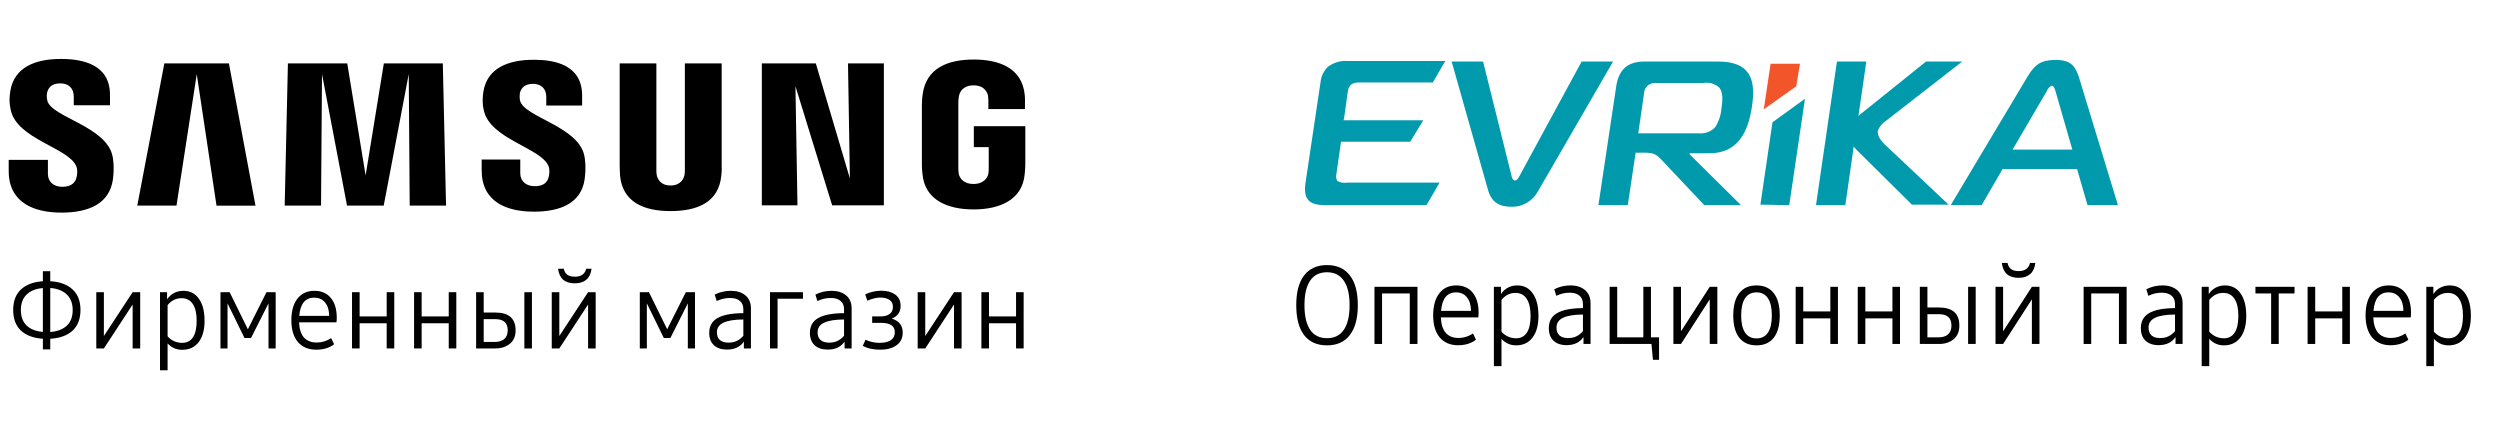 <svg width="233" height="40" viewBox="0 0 233 40" fill="none" xmlns="http://www.w3.org/2000/svg">
<path d="M4.409 9.363C4.343 9.088 4.354 8.813 4.387 8.659C4.476 8.23 4.765 7.769 5.62 7.769C6.42 7.769 6.875 8.252 6.875 8.989V9.813H10.251V8.868C10.274 5.955 7.608 5.494 5.698 5.494C3.299 5.483 1.333 6.274 0.967 8.45C0.867 9.055 0.844 9.582 1 10.253C1.588 12.979 6.409 13.77 7.108 15.496C7.253 15.826 7.197 16.233 7.142 16.496C7.042 16.947 6.72 17.409 5.82 17.409C4.965 17.409 4.465 16.925 4.465 16.189V14.902H0.811V15.936C0.811 18.915 3.199 19.816 5.731 19.816C8.263 19.816 10.185 18.991 10.518 16.76C10.673 15.606 10.551 14.858 10.496 14.584C9.94 11.759 4.787 10.934 4.409 9.374V9.363ZM48.468 9.385C48.413 9.132 48.435 8.835 48.446 8.703C48.546 8.274 48.824 7.813 49.679 7.813C50.456 7.813 50.912 8.296 50.912 9.011V9.835H54.255V8.912C54.255 6.01 51.645 5.57 49.757 5.57C47.369 5.57 45.425 6.34 45.059 8.505C44.97 9.088 44.936 9.615 45.092 10.286C45.669 12.979 50.434 13.77 51.123 15.485C51.245 15.815 51.212 16.221 51.145 16.463C51.045 16.914 50.745 17.354 49.845 17.354C49.013 17.354 48.49 16.87 48.49 16.155V14.87H44.892V15.881C44.892 18.826 47.236 19.728 49.757 19.728C52.278 19.728 54.177 18.904 54.488 16.705C54.643 15.551 54.521 14.815 54.466 14.54C53.922 11.759 48.846 10.934 48.468 9.374V9.385ZM79.222 16.672L76.034 5.911H71.003V19.134H74.324L74.135 8.033L77.556 19.134H82.376V5.911H79.033L79.211 16.661L79.222 16.672ZM15.316 5.911L12.795 19.16H16.449L18.337 6.911L20.18 19.171H23.812L21.335 5.911H15.316ZM35.774 5.911L34.075 16.353L32.364 5.911H26.833L26.533 19.16H29.921L30.01 6.9L32.342 19.16H35.763L38.095 6.9L38.184 19.16H41.571L41.271 5.911H35.763H35.774ZM67.249 5.911H63.828V15.793C63.828 15.969 63.828 16.155 63.795 16.309C63.728 16.639 63.451 17.288 62.495 17.288C61.54 17.288 61.274 16.65 61.207 16.309C61.174 16.177 61.174 15.969 61.174 15.793V5.911H57.753V15.485C57.753 15.727 57.775 16.244 57.786 16.364C58.031 18.849 60.008 19.673 62.495 19.673C64.983 19.673 66.983 18.87 67.227 16.364C67.249 16.233 67.282 15.727 67.26 15.485V5.911H67.249ZM90.761 11.759V13.715H92.149V15.65C92.149 15.826 92.149 16.013 92.116 16.166C92.061 16.529 91.716 17.145 90.728 17.145C89.739 17.145 89.406 16.529 89.351 16.166C89.328 16.013 89.317 15.826 89.317 15.65V9.549C89.317 9.33 89.34 9.099 89.384 8.912C89.451 8.582 89.751 7.956 90.728 7.956C91.772 7.956 92.016 8.626 92.083 8.912C92.116 9.099 92.116 9.429 92.116 9.429V10.165H95.526V9.714C95.526 9.714 95.548 9.253 95.504 8.824C95.248 6.34 93.138 5.548 90.739 5.548C88.34 5.548 86.285 6.351 85.985 8.846C85.952 9.066 85.919 9.484 85.919 9.736V15.342C85.919 15.584 85.919 15.771 85.974 16.221C86.196 18.662 88.34 19.519 90.739 19.519C93.138 19.519 95.281 18.662 95.504 16.221C95.537 15.771 95.559 15.584 95.559 15.342V11.759H90.761Z" fill="black"/>
<path d="M7.501 28.891C7.501 29.716 7.256 30.357 6.765 30.815C6.274 31.267 5.58 31.519 4.684 31.571V32.563H3.996V31.571C3.113 31.512 2.429 31.257 1.945 30.805C1.467 30.347 1.228 29.709 1.228 28.891C1.228 28.073 1.467 27.438 1.945 26.986C2.429 26.528 3.113 26.27 3.996 26.211V25.278H4.684V26.211C5.58 26.263 6.274 26.519 6.765 26.977C7.256 27.428 7.501 28.066 7.501 28.891ZM4.684 30.943C5.345 30.89 5.858 30.694 6.225 30.354C6.591 30.007 6.775 29.523 6.775 28.901C6.775 28.279 6.591 27.795 6.225 27.448C5.858 27.095 5.345 26.892 4.684 26.839V30.943ZM1.945 28.901C1.945 29.509 2.121 29.987 2.475 30.334C2.835 30.681 3.342 30.881 3.996 30.933V26.849C3.342 26.901 2.835 27.104 2.475 27.458C2.121 27.805 1.945 28.286 1.945 28.901Z" fill="black"/>
<path d="M9.681 31.316L12.361 27.232H13.067V32.474H12.361V28.381L9.681 32.474H8.974V27.232H9.681V31.316Z" fill="black"/>
<path d="M19.066 29.892C19.066 30.743 18.882 31.407 18.516 31.885C18.149 32.363 17.636 32.602 16.975 32.602C16.706 32.602 16.454 32.55 16.219 32.445C15.99 32.34 15.79 32.193 15.62 32.003V34.506H14.913V27.232H15.571V27.899C15.747 27.638 15.963 27.441 16.219 27.311C16.48 27.173 16.772 27.104 17.092 27.104C17.708 27.104 18.189 27.35 18.535 27.841C18.889 28.331 19.066 29.015 19.066 29.892ZM18.329 29.892C18.329 29.205 18.208 28.685 17.966 28.331C17.73 27.971 17.38 27.791 16.916 27.791C16.66 27.791 16.428 27.844 16.219 27.949C16.009 28.047 15.81 28.207 15.62 28.43V31.345C15.783 31.535 15.986 31.686 16.229 31.797C16.471 31.902 16.719 31.954 16.975 31.954C17.42 31.954 17.757 31.78 17.986 31.434C18.215 31.087 18.329 30.573 18.329 29.892Z" fill="black"/>
<path d="M25.692 32.474H25.025V28.273L23.395 31.502H22.786L21.206 28.273V32.474H20.548V27.232H21.402L23.1 30.688L24.838 27.232H25.692V32.474Z" fill="black"/>
<path d="M31.141 32.081C30.938 32.245 30.689 32.373 30.395 32.464C30.107 32.55 29.802 32.592 29.482 32.592C28.748 32.592 28.176 32.353 27.764 31.875C27.358 31.391 27.155 30.717 27.155 29.853C27.155 28.989 27.345 28.315 27.724 27.831C28.104 27.346 28.631 27.104 29.305 27.104C29.959 27.104 30.47 27.327 30.836 27.772C31.203 28.21 31.386 28.829 31.386 29.627C31.386 29.784 31.376 29.922 31.357 30.04H27.872C27.898 30.661 28.048 31.133 28.323 31.453C28.605 31.767 29.004 31.924 29.521 31.924C29.998 31.924 30.447 31.787 30.866 31.512L31.141 32.081ZM29.285 27.742C28.866 27.742 28.539 27.886 28.303 28.174C28.074 28.456 27.937 28.878 27.891 29.441H30.679C30.673 28.904 30.545 28.488 30.296 28.194C30.054 27.893 29.717 27.742 29.285 27.742Z" fill="black"/>
<path d="M36.746 32.474H36.039V30.128H33.516V32.474H32.809V27.232H33.516V29.49H36.039V27.232H36.746V32.474Z" fill="black"/>
<path d="M42.528 32.474H41.822V30.128H39.298V32.474H38.592V27.232H39.298V29.49H41.822V27.232H42.528V32.474Z" fill="black"/>
<path d="M44.374 27.232H45.081V29.127H46.141C47.417 29.127 48.055 29.68 48.055 30.786C48.055 31.335 47.875 31.754 47.515 32.042C47.162 32.33 46.714 32.474 46.17 32.474H44.374V27.232ZM49.577 27.232V32.474H48.87V27.232H49.577ZM45.081 31.866H46.141C46.501 31.866 46.786 31.777 46.995 31.601C47.211 31.417 47.319 31.146 47.319 30.786C47.319 30.092 46.936 29.745 46.17 29.745H45.081V31.866Z" fill="black"/>
<path d="M52.129 31.316L54.809 27.232H55.516V32.474H54.809V28.381L52.129 32.474H51.423V27.232H52.129V31.316ZM53.572 26.407C52.643 26.407 52.123 25.952 52.012 25.043H52.542C52.594 25.291 52.702 25.478 52.866 25.602C53.036 25.727 53.275 25.789 53.582 25.789C53.87 25.789 54.103 25.727 54.279 25.602C54.463 25.471 54.58 25.285 54.633 25.043H55.133C55.081 25.488 54.921 25.828 54.652 26.064C54.384 26.293 54.024 26.407 53.572 26.407Z" fill="black"/>
<path d="M64.774 32.474H64.106V28.273L62.477 31.502H61.868L60.287 28.273V32.474H59.63V27.232H60.484L62.182 30.688L63.92 27.232H64.774V32.474Z" fill="black"/>
<path d="M69.329 31.836C68.989 32.334 68.462 32.582 67.748 32.582C67.231 32.582 66.826 32.445 66.531 32.17C66.243 31.895 66.099 31.512 66.099 31.021C66.099 30.4 66.354 29.941 66.865 29.647C67.382 29.346 68.187 29.192 69.28 29.186V28.822C69.28 28.482 69.172 28.223 68.956 28.047C68.746 27.863 68.439 27.772 68.033 27.772C67.608 27.772 67.195 27.867 66.796 28.057L66.61 27.458C67.074 27.222 67.575 27.104 68.112 27.104C68.674 27.104 69.126 27.245 69.466 27.526C69.813 27.808 69.987 28.22 69.987 28.763V32.474H69.329V31.836ZM69.28 29.774C68.436 29.781 67.814 29.883 67.415 30.079C67.015 30.269 66.816 30.567 66.816 30.972C66.816 31.286 66.907 31.525 67.091 31.689C67.274 31.852 67.546 31.934 67.905 31.934C68.187 31.934 68.439 31.882 68.661 31.777C68.884 31.672 69.09 31.512 69.28 31.296V29.774Z" fill="black"/>
<path d="M71.763 27.232H74.836V27.841H72.47V32.474H71.763V27.232Z" fill="black"/>
<path d="M78.714 31.836C78.374 32.334 77.847 32.582 77.133 32.582C76.616 32.582 76.211 32.445 75.916 32.17C75.628 31.895 75.484 31.512 75.484 31.021C75.484 30.4 75.739 29.941 76.25 29.647C76.767 29.346 77.572 29.192 78.665 29.186V28.822C78.665 28.482 78.557 28.223 78.341 28.047C78.132 27.863 77.824 27.772 77.418 27.772C76.993 27.772 76.58 27.867 76.181 28.057L75.995 27.458C76.459 27.222 76.96 27.104 77.497 27.104C78.059 27.104 78.511 27.245 78.851 27.526C79.198 27.808 79.372 28.22 79.372 28.763V32.474H78.714V31.836ZM78.665 29.774C77.821 29.781 77.199 29.883 76.8 30.079C76.4 30.269 76.201 30.567 76.201 30.972C76.201 31.286 76.292 31.525 76.476 31.689C76.659 31.852 76.93 31.934 77.29 31.934C77.572 31.934 77.824 31.882 78.046 31.777C78.269 31.672 78.475 31.512 78.665 31.296V29.774Z" fill="black"/>
<path d="M83.112 29.696C83.793 29.899 84.133 30.331 84.133 30.992C84.133 31.509 83.94 31.905 83.554 32.18C83.168 32.455 82.66 32.592 82.032 32.592C81.731 32.592 81.44 32.563 81.158 32.504C80.877 32.445 80.628 32.353 80.412 32.229L80.668 31.659C80.844 31.751 81.047 31.823 81.276 31.875C81.505 31.928 81.728 31.954 81.944 31.954C82.422 31.954 82.781 31.872 83.024 31.709C83.272 31.538 83.397 31.286 83.397 30.953C83.397 30.377 82.962 30.089 82.091 30.089H81.286V29.49H82.081C82.415 29.49 82.687 29.418 82.896 29.274C83.112 29.123 83.22 28.904 83.22 28.616C83.22 28.302 83.109 28.076 82.886 27.939C82.67 27.801 82.389 27.733 82.042 27.733C81.695 27.733 81.293 27.831 80.835 28.027L80.638 27.438C80.828 27.34 81.057 27.258 81.325 27.193C81.6 27.127 81.865 27.095 82.121 27.095C82.657 27.095 83.092 27.212 83.426 27.448C83.766 27.683 83.937 28.037 83.937 28.508C83.937 28.803 83.865 29.048 83.721 29.244C83.583 29.434 83.38 29.585 83.112 29.696Z" fill="black"/>
<path d="M86.234 31.316L88.914 27.232H89.621V32.474H88.914V28.381L86.234 32.474H85.527V27.232H86.234V31.316Z" fill="black"/>
<path d="M95.403 32.474H94.696V30.128H92.173V32.474H91.466V27.232H92.173V29.49H94.696V27.232H95.403V32.474Z" fill="black"/>
<path fill-rule="evenodd" clip-rule="evenodd" d="M132.946 19.121H123.565C122.1 19.121 121.465 18.681 121.66 17.118L123.077 7.639C123.126 7.102 123.37 6.613 123.761 6.222C124.298 5.831 124.934 5.636 125.569 5.685H134.705L133.533 7.688H126.692C126.057 7.688 125.715 7.884 125.618 8.519L125.324 10.62L125.227 11.206H132.653L131.432 13.209H124.982L124.543 16.287C124.494 16.483 124.543 16.678 124.64 16.874C124.934 17.02 125.227 17.069 125.569 17.02H134.168L132.946 19.121ZM150.34 5.734L143.354 17.802C142.865 18.73 141.888 19.317 140.813 19.268C139.689 19.268 139.005 18.779 138.712 17.802L135.292 5.734H138.223L140.911 16.532C141.057 16.971 141.35 16.874 141.546 16.532L147.409 5.734H150.34ZM152.441 14.235L151.708 19.121H148.972L150.634 8.03C150.878 6.467 151.708 5.734 153.272 5.734H160.112C163.044 5.734 163.679 7.297 163.288 9.887C162.946 12.232 162.018 14.284 159.331 14.284H157.474V14.382L162.262 19.121H158.842L154.738 14.773C154.151 14.137 153.663 14.235 152.441 14.235ZM152.686 12.428C154.542 12.428 156.448 12.428 158.304 12.428C158.891 12.476 159.477 12.281 159.868 11.841C160.21 11.304 160.405 10.668 160.454 9.985C160.601 9.056 160.503 8.47 160.21 8.128C159.77 7.786 159.282 7.639 158.744 7.737H154.347C153.761 7.688 153.272 8.079 153.223 8.665V8.714L152.686 12.428ZM166.757 19.121L168.223 9.203L165.194 11.401L164.07 19.072L166.757 19.121ZM171.985 19.121H169.249L171.203 5.734H173.939L173.207 10.815C173.255 10.766 173.304 10.766 173.304 10.717L179.509 5.734H182.881L175.845 11.206C175.454 11.45 175.161 11.792 175.014 12.183C174.965 12.574 175.161 12.965 175.65 13.454L181.61 19.072H178.19L173.011 13.942C172.913 13.844 172.816 13.747 172.767 13.649L171.985 19.121ZM197.392 19.121H194.558L193.581 15.75H186.643L184.688 19.121H181.806L188.988 7.102C189.672 5.978 190.258 5.587 191.578 5.587C192.75 5.587 193.337 5.929 193.727 7.102L197.392 19.121ZM193.141 13.942L191.578 8.519C191.48 8.128 191.333 7.981 191.236 7.981C190.991 8.079 190.845 8.274 190.747 8.519L187.571 13.942H193.141Z" fill="#019AAC"/>
<path fill-rule="evenodd" clip-rule="evenodd" d="M167.414 8.039L164.384 10.189L165.019 5.938H167.756L167.414 8.039Z" fill="#F25529"/>
<path d="M123.68 32.187C122.75 32.187 122.039 31.871 121.548 31.239C121.057 30.601 120.811 29.67 120.811 28.446C120.811 27.223 121.057 26.295 121.548 25.663C122.039 25.025 122.75 24.706 123.68 24.706C124.603 24.706 125.31 25.025 125.801 25.663C126.299 26.295 126.548 27.223 126.548 28.446C126.548 29.663 126.299 30.591 125.801 31.229C125.31 31.868 124.603 32.187 123.68 32.187ZM123.68 31.519C124.367 31.519 124.888 31.259 125.242 30.741C125.602 30.215 125.782 29.451 125.782 28.446C125.782 27.442 125.602 26.681 125.242 26.162C124.888 25.637 124.367 25.374 123.68 25.374C122.985 25.374 122.461 25.633 122.108 26.152C121.754 26.671 121.577 27.436 121.577 28.446C121.577 29.457 121.754 30.222 122.108 30.741C122.461 31.259 122.985 31.519 123.68 31.519Z" fill="black"/>
<path d="M128.808 32.057H128.1V26.731H132.108V32.057H131.391V27.349H128.808V32.057Z" fill="black"/>
<path d="M137.56 31.658C137.357 31.825 137.109 31.954 136.814 32.047C136.526 32.134 136.221 32.177 135.9 32.177C135.167 32.177 134.594 31.934 134.181 31.449C133.775 30.957 133.572 30.272 133.572 29.394C133.572 28.516 133.762 27.831 134.142 27.339C134.522 26.847 135.049 26.601 135.723 26.601C136.378 26.601 136.889 26.827 137.256 27.279C137.623 27.725 137.806 28.353 137.806 29.165C137.806 29.324 137.796 29.464 137.777 29.584H134.289C134.315 30.215 134.466 30.694 134.741 31.02C135.023 31.339 135.422 31.499 135.94 31.499C136.418 31.499 136.866 31.359 137.285 31.08L137.56 31.658ZM135.704 27.249C135.285 27.249 134.957 27.396 134.721 27.688C134.492 27.974 134.355 28.403 134.309 28.975H137.099C137.092 28.43 136.964 28.007 136.716 27.708C136.473 27.402 136.136 27.249 135.704 27.249Z" fill="black"/>
<path d="M143.386 29.434C143.386 30.298 143.202 30.973 142.836 31.459C142.469 31.944 141.955 32.187 141.293 32.187C141.025 32.187 140.773 32.134 140.537 32.027C140.308 31.921 140.108 31.771 139.938 31.578V34.122H139.23V26.731H139.889V27.409C140.065 27.143 140.282 26.943 140.537 26.81C140.799 26.671 141.09 26.601 141.411 26.601C142.027 26.601 142.508 26.85 142.855 27.349C143.209 27.848 143.386 28.543 143.386 29.434ZM142.649 29.434C142.649 28.736 142.528 28.207 142.286 27.848C142.05 27.482 141.699 27.299 141.234 27.299C140.979 27.299 140.747 27.352 140.537 27.459C140.327 27.558 140.128 27.721 139.938 27.948V30.91C140.101 31.103 140.305 31.256 140.547 31.369C140.789 31.475 141.038 31.529 141.293 31.529C141.739 31.529 142.076 31.352 142.305 31C142.534 30.648 142.649 30.125 142.649 29.434Z" fill="black"/>
<path d="M147.581 31.409C147.24 31.914 146.713 32.167 145.999 32.167C145.482 32.167 145.076 32.027 144.781 31.748C144.493 31.469 144.349 31.08 144.349 30.581C144.349 29.949 144.604 29.484 145.115 29.184C145.632 28.879 146.438 28.722 147.531 28.716V28.346C147.531 28.001 147.423 27.738 147.207 27.558C146.998 27.372 146.69 27.279 146.284 27.279C145.858 27.279 145.446 27.376 145.046 27.569L144.859 26.96C145.324 26.721 145.825 26.601 146.362 26.601C146.926 26.601 147.378 26.744 147.718 27.03C148.065 27.316 148.239 27.735 148.239 28.287V32.057H147.581V31.409ZM147.531 29.314C146.687 29.321 146.064 29.424 145.665 29.623C145.265 29.816 145.066 30.119 145.066 30.531C145.066 30.85 145.157 31.093 145.341 31.259C145.524 31.425 145.796 31.509 146.156 31.509C146.438 31.509 146.69 31.456 146.913 31.349C147.135 31.243 147.342 31.08 147.531 30.86V29.314Z" fill="black"/>
<path d="M154.624 31.439V33.534H154.054L153.917 32.057H150.017V26.731H150.724V31.439H153.16V26.731H153.868V31.439H154.624Z" fill="black"/>
<path d="M156.667 30.88L159.349 26.731H160.057V32.057H159.349V27.898L156.667 32.057H155.96V26.731H156.667V30.88Z" fill="black"/>
<path d="M163.711 32.187C163.017 32.187 162.48 31.951 162.1 31.479C161.727 31 161.54 30.308 161.54 29.404C161.54 28.486 161.727 27.791 162.1 27.319C162.473 26.84 163.01 26.601 163.711 26.601C164.405 26.601 164.939 26.84 165.312 27.319C165.686 27.791 165.872 28.483 165.872 29.394C165.872 30.305 165.686 31 165.312 31.479C164.939 31.951 164.405 32.187 163.711 32.187ZM163.711 31.539C164.176 31.539 164.53 31.359 164.772 31C165.014 30.634 165.136 30.099 165.136 29.394C165.136 28.689 165.014 28.157 164.772 27.798C164.53 27.432 164.176 27.249 163.711 27.249C163.24 27.249 162.883 27.432 162.64 27.798C162.398 28.157 162.277 28.692 162.277 29.404C162.277 30.102 162.398 30.634 162.64 31C162.883 31.359 163.24 31.539 163.711 31.539Z" fill="black"/>
<path d="M171.295 32.057H170.588V29.673H168.063V32.057H167.356V26.731H168.063V29.025H170.588V26.731H171.295V32.057Z" fill="black"/>
<path d="M177.081 32.057H176.374V29.673H173.849V32.057H173.142V26.731H173.849V29.025H176.374V26.731H177.081V32.057Z" fill="black"/>
<path d="M178.928 26.731H179.635V28.656H180.696C181.973 28.656 182.612 29.218 182.612 30.342C182.612 30.9 182.432 31.326 182.072 31.618C181.718 31.911 181.269 32.057 180.726 32.057H178.928V26.731ZM184.135 26.731V32.057H183.427V26.731H184.135ZM179.635 31.439H180.696C181.056 31.439 181.341 31.349 181.551 31.169C181.767 30.983 181.875 30.707 181.875 30.342C181.875 29.637 181.492 29.284 180.726 29.284H179.635V31.439Z" fill="black"/>
<path d="M186.689 30.88L189.371 26.731H190.078V32.057H189.371V27.898L186.689 32.057H185.981V26.731H186.689V30.88ZM188.133 25.893C187.203 25.893 186.682 25.43 186.571 24.506H187.101C187.154 24.759 187.262 24.948 187.425 25.075C187.596 25.201 187.835 25.264 188.143 25.264C188.431 25.264 188.663 25.201 188.84 25.075C189.023 24.942 189.141 24.752 189.194 24.506H189.695C189.642 24.958 189.482 25.304 189.213 25.544C188.945 25.776 188.585 25.893 188.133 25.893Z" fill="black"/>
<path d="M194.901 32.057H194.194V26.731H198.202V32.057H197.485V27.349H194.901V32.057Z" fill="black"/>
<path d="M202.76 31.409C202.42 31.914 201.892 32.167 201.179 32.167C200.661 32.167 200.255 32.027 199.96 31.748C199.672 31.469 199.528 31.08 199.528 30.581C199.528 29.949 199.784 29.484 200.294 29.184C200.812 28.879 201.617 28.722 202.711 28.716V28.346C202.711 28.001 202.603 27.738 202.387 27.558C202.177 27.372 201.87 27.279 201.464 27.279C201.038 27.279 200.625 27.376 200.226 27.569L200.039 26.96C200.504 26.721 201.005 26.601 201.542 26.601C202.105 26.601 202.557 26.744 202.898 27.03C203.245 27.316 203.418 27.735 203.418 28.287V32.057H202.76V31.409ZM202.711 29.314C201.866 29.321 201.244 29.424 200.845 29.623C200.445 29.816 200.245 30.119 200.245 30.531C200.245 30.85 200.337 31.093 200.52 31.259C200.704 31.425 200.976 31.509 201.336 31.509C201.617 31.509 201.87 31.456 202.092 31.349C202.315 31.243 202.521 31.08 202.711 30.86V29.314Z" fill="black"/>
<path d="M209.352 29.434C209.352 30.298 209.169 30.973 208.802 31.459C208.435 31.944 207.921 32.187 207.259 32.187C206.991 32.187 206.739 32.134 206.503 32.027C206.274 31.921 206.074 31.771 205.904 31.578V34.122H205.197V26.731H205.855V27.409C206.032 27.143 206.248 26.943 206.503 26.81C206.765 26.671 207.056 26.601 207.377 26.601C207.993 26.601 208.474 26.85 208.821 27.349C209.175 27.848 209.352 28.543 209.352 29.434ZM208.615 29.434C208.615 28.736 208.494 28.207 208.252 27.848C208.016 27.482 207.666 27.299 207.201 27.299C206.945 27.299 206.713 27.352 206.503 27.459C206.293 27.558 206.094 27.721 205.904 27.948V30.91C206.068 31.103 206.271 31.256 206.513 31.369C206.755 31.475 207.004 31.529 207.259 31.529C207.705 31.529 208.042 31.352 208.271 31C208.501 30.648 208.615 30.125 208.615 29.434Z" fill="black"/>
<path d="M212.378 32.057H211.67V27.349H210.207V26.731H213.851V27.349H212.378V32.057Z" fill="black"/>
<path d="M219.009 32.057H218.301V29.673H215.777V32.057H215.069V26.731H215.777V29.025H218.301V26.731H219.009V32.057Z" fill="black"/>
<path d="M224.461 31.658C224.258 31.825 224.009 31.954 223.714 32.047C223.426 32.134 223.121 32.177 222.801 32.177C222.067 32.177 221.494 31.934 221.081 31.449C220.675 30.957 220.472 30.272 220.472 29.394C220.472 28.516 220.662 27.831 221.042 27.339C221.422 26.847 221.949 26.601 222.624 26.601C223.279 26.601 223.789 26.827 224.156 27.279C224.523 27.725 224.706 28.353 224.706 29.165C224.706 29.324 224.697 29.464 224.677 29.584H221.189C221.216 30.215 221.366 30.694 221.641 31.02C221.923 31.339 222.322 31.499 222.84 31.499C223.318 31.499 223.767 31.359 224.186 31.08L224.461 31.658ZM222.604 27.249C222.185 27.249 221.857 27.396 221.622 27.688C221.392 27.974 221.255 28.403 221.209 28.975H223.999C223.993 28.43 223.865 28.007 223.616 27.708C223.374 27.402 223.036 27.249 222.604 27.249Z" fill="black"/>
<path d="M230.286 29.434C230.286 30.298 230.103 30.973 229.736 31.459C229.369 31.944 228.855 32.187 228.194 32.187C227.925 32.187 227.673 32.134 227.437 32.027C227.208 31.921 227.008 31.771 226.838 31.578V34.122H226.131V26.731H226.789V27.409C226.966 27.143 227.182 26.943 227.437 26.81C227.699 26.671 227.991 26.601 228.312 26.601C228.927 26.601 229.409 26.85 229.756 27.349C230.109 27.848 230.286 28.543 230.286 29.434ZM229.549 29.434C229.549 28.736 229.428 28.207 229.186 27.848C228.95 27.482 228.6 27.299 228.135 27.299C227.879 27.299 227.647 27.352 227.437 27.459C227.228 27.558 227.028 27.721 226.838 27.948V30.91C227.002 31.103 227.205 31.256 227.447 31.369C227.689 31.475 227.938 31.529 228.194 31.529C228.639 31.529 228.976 31.352 229.206 31C229.435 30.648 229.549 30.125 229.549 29.434Z" fill="black"/>
</svg>
